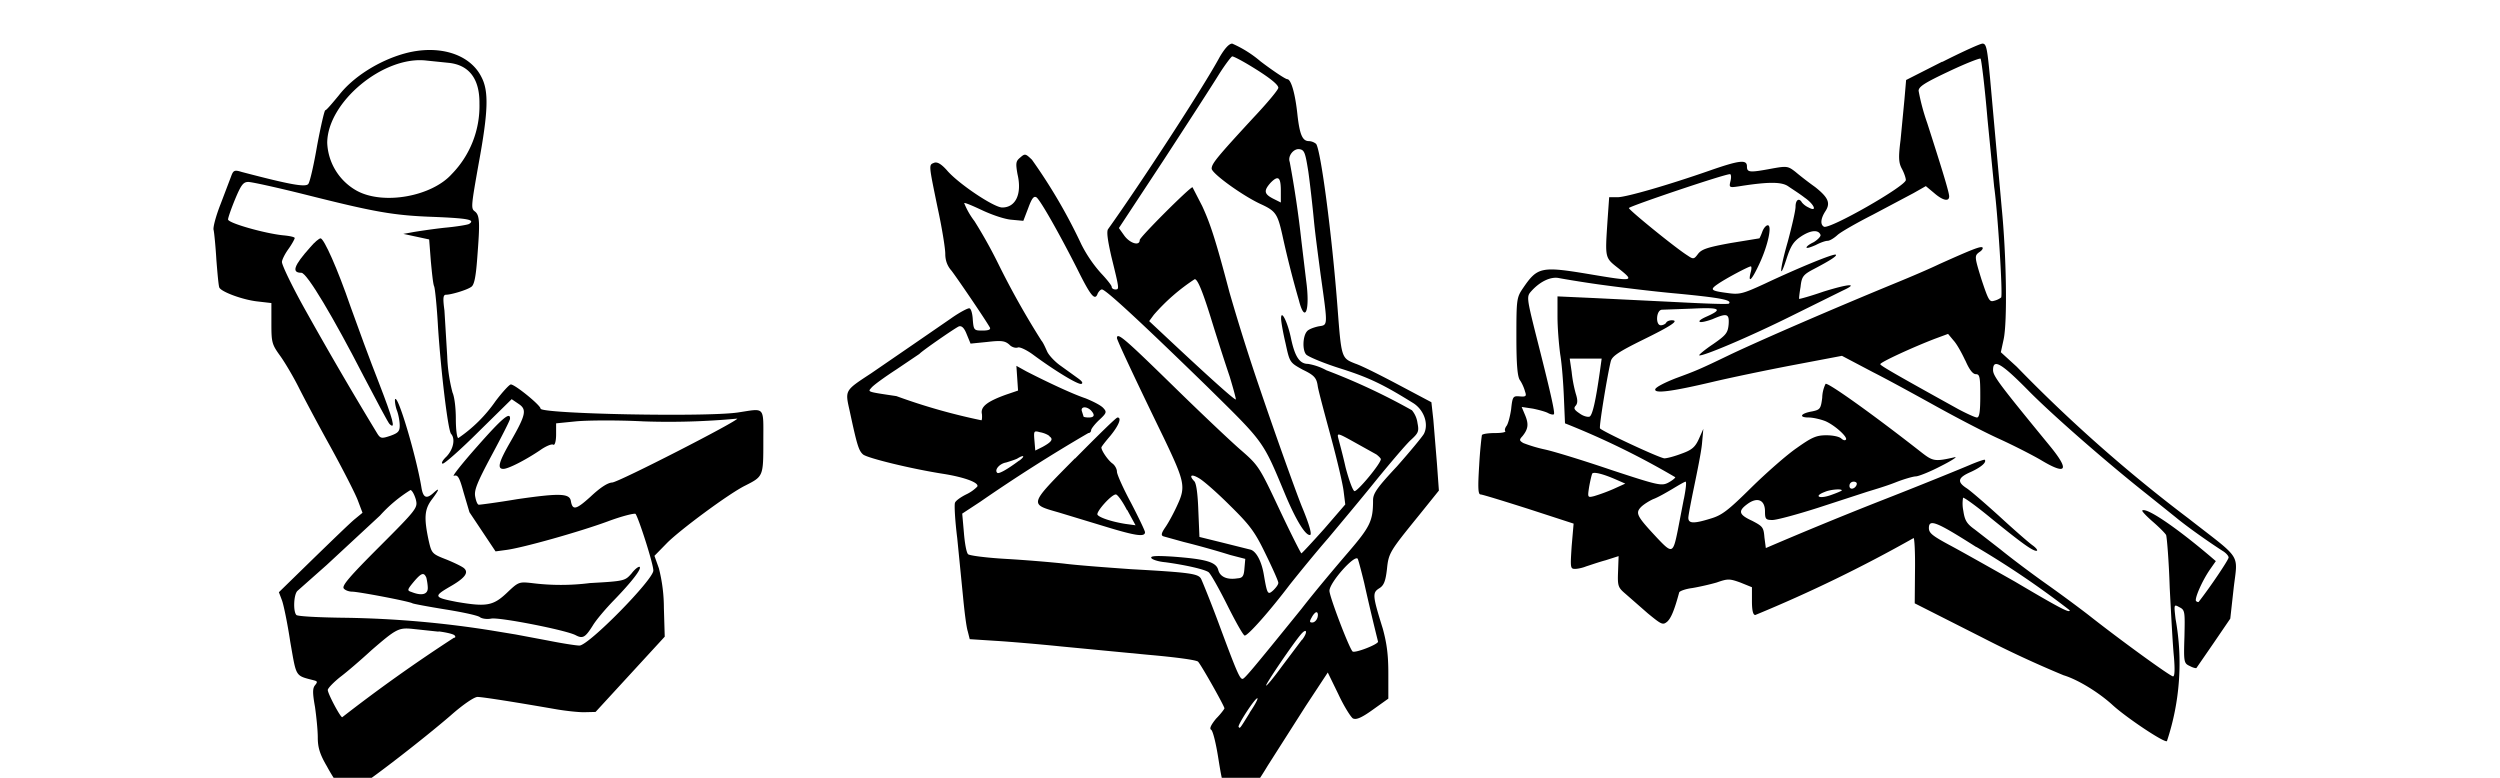 <svg xmlns="http://www.w3.org/2000/svg" viewBox="0 0 90 28">
  <path d="M43.91 2.05c-.58 1.08-2.87 4.59-4.02 6.2-.06.09-.01.42.12.99.29 1.18.29 1.18.14 1.18-.07 0-.13-.04-.13-.1 0-.04-.17-.26-.38-.48a4.8 4.8 0 01-.71-1.04 19.6 19.6 0 00-1.78-3.05c-.23-.22-.25-.23-.42-.08-.16.13-.17.2-.1.6.17.72-.07 1.2-.55 1.2-.3 0-1.6-.87-2-1.35-.2-.22-.34-.3-.45-.26-.2.08-.2.04.12 1.6.16.73.28 1.48.28 1.68 0 .23.07.43.22.6.18.23 1.19 1.71 1.38 2.04.05.08-.03.12-.26.12-.3 0-.32-.01-.35-.4-.01-.2-.06-.39-.12-.4-.04-.02-.35.14-.66.36l-1.38.95-1.5 1.03c-.96.63-.94.6-.77 1.36.26 1.21.32 1.42.48 1.56.15.13 1.74.52 2.9.7.75.12 1.3.32 1.21.46a1.4 1.4 0 01-.4.28c-.2.1-.38.23-.4.3-.03.06 0 .63.08 1.27l.21 2.12c.05.53.12 1.09.17 1.24l.07.28.93.06c.5.03 1.56.12 2.34.2l3.13.3c1.03.09 1.76.19 1.82.25.11.11.95 1.6.95 1.68 0 .02-.13.2-.3.37-.18.22-.25.36-.18.4.06.03.17.47.25.97.16 1 .18 1.07.38 1.07.07 0 .24.07.36.15.13.08.28.13.35.1.07-.03.39-.48.7-1l1.37-2.15.79-1.2.38.78c.2.43.44.81.52.87.11.06.29 0 .72-.31l.56-.4v-.9c0-.66-.05-1.07-.2-1.62-.37-1.19-.38-1.29-.13-1.45.17-.1.23-.26.28-.69.06-.59.1-.64 1.17-1.96l.7-.87-.07-.97-.13-1.58-.07-.63-1.15-.61c-.64-.34-1.35-.7-1.59-.78-.5-.2-.5-.19-.64-2.03-.2-2.62-.6-5.65-.77-5.88a.44.44 0 00-.26-.1c-.23 0-.33-.23-.41-.93-.08-.78-.23-1.3-.37-1.3-.06 0-.5-.29-.96-.64a4.1 4.1 0 00-1.02-.64c-.11 0-.26.16-.45.48zm1.02.27c.67.4 1.09.71 1.09.84 0 .07-.4.55-.9 1.08-1.3 1.41-1.5 1.65-1.5 1.83 0 .17 1.09.96 1.75 1.27.55.25.62.35.79 1.1a36.46 36.46 0 00.6 2.37c.22.87.41.36.26-.72l-.17-1.42a38 38 0 00-.42-2.84c-.08-.21.14-.49.35-.46.18.03.21.12.32.81.06.43.15 1.22.2 1.75s.17 1.4.24 1.94c.27 1.93.27 1.82-.08 1.88-.18.04-.36.11-.41.18-.15.17-.17.67-.03.83.07.08.64.32 1.28.52 1.04.33 1.56.6 2.59 1.24.38.25.55.75.37 1.1-.07.12-.51.65-.97 1.17-.71.76-.86.97-.86 1.22 0 .74-.1.95-.9 1.88-.43.5-1.19 1.4-1.67 2.02-1.83 2.26-2.06 2.53-2.13 2.53-.1 0-.22-.28-.85-1.98-.3-.81-.6-1.54-.64-1.62-.1-.19-.39-.23-2.53-.35-.85-.06-1.93-.14-2.4-.2-.45-.05-1.4-.13-2.1-.17s-1.32-.12-1.36-.17c-.06-.06-.12-.4-.15-.78l-.06-.68.64-.42a59.31 59.31 0 013.9-2.48c.06 0 .1-.05.1-.1s.13-.22.29-.37c.27-.25.28-.29.15-.43-.09-.1-.37-.24-.64-.35-.48-.16-1.41-.6-2.13-.97l-.36-.2.06.89-.44.15c-.69.25-.92.44-.86.7.01.12 0 .22-.02.22a21.8 21.8 0 01-3.06-.87c-1.08-.16-1.03-.15-.9-.3.07-.09.47-.38.9-.66l.83-.56c.08-.1 1.28-.93 1.42-.99.1-.03.19.05.28.28l.14.34.6-.06c.52-.06.64-.04.8.1.08.09.23.13.3.1s.32.09.54.25c.74.55 1.63 1.1 1.75 1.06.07-.03.02-.1-.12-.2l-.61-.44c-.22-.15-.44-.39-.5-.52s-.14-.32-.21-.4a29.98 29.98 0 01-1.56-2.78 17 17 0 00-.85-1.52 2.74 2.74 0 01-.37-.65c.03-.02.31.1.65.26s.8.32 1.05.34l.43.04.18-.47c.13-.35.2-.44.3-.37.16.14.82 1.31 1.45 2.55.5 1.01.65 1.19.75.9.04-.07.1-.14.15-.14.14 0 1.52 1.29 3.78 3.49 2.07 2.04 2 1.93 2.8 3.85.36.87.72 1.5.9 1.5.1.02-.01-.37-.29-1.04-.2-.5-.9-2.44-1.53-4.3a74.82 74.82 0 01-1.07-3.4c-.5-1.9-.69-2.47-.98-3.1l-.35-.68c-.1 0-1.9 1.8-1.9 1.9 0 .23-.35.12-.55-.15l-.2-.28 1.6-2.43c.88-1.35 1.78-2.74 2-3.1.22-.35.45-.65.48-.65.05 0 .3.13.57.29zm1.18 4.56v.41l-.28-.14c-.33-.17-.34-.29-.08-.58.27-.27.36-.19.36.3zm-2.53 4.53c.23.75.54 1.71.69 2.15.13.43.23.8.22.82-.04.03-.95-.79-2.34-2.09l-.78-.73.17-.23a7.08 7.08 0 011.47-1.28c.1 0 .27.4.57 1.36zm-4.31 3.36c.16.17.13.26-.08.26-.1 0-.18-.02-.18-.03l-.06-.19c-.06-.17.15-.2.32-.04zm-1.49.94c.15.1.08.2-.25.38l-.26.13-.03-.36c-.03-.35-.02-.36.2-.3.13.02.29.09.34.14zm-1.09.87c-.4.3-.74.5-.79.44-.11-.1.08-.33.32-.37.13-.04.32-.1.4-.14.24-.15.3-.1.08.07zm12.42 4.4a82.62 82.62 0 00.5 2.12c0 .1-.85.43-.92.35-.14-.16-.83-1.98-.83-2.18 0-.3.92-1.33 1.02-1.15.03.07.13.45.23.86zm-1.68 1.25c-.03.1-.11.18-.19.18-.1 0-.1-.04-.02-.18.05-.1.13-.19.17-.19.05 0 .07.08.04.19zm-.56.8l-.73.97c-.29.4-.54.7-.56.68-.03-.04.96-1.5 1.25-1.84.22-.26.26-.08.04.2zm-1.88 2.63c-.37.6-.35.57-.4.51s.62-1.09.68-1.03c.02.02-.1.25-.28.51z"/>
  <path d="M46.12 11.48c0 .1.07.5.16.88.15.69.15.69.62.95.42.2.5.3.54.6.03.18.25 1 .47 1.81s.43 1.7.46 1.96l.06.48-.76.88c-.43.48-.8.88-.82.88s-.38-.71-.79-1.58c-.72-1.53-.75-1.58-1.38-2.13-.35-.3-1.47-1.36-2.47-2.34-1.69-1.65-2-1.93-2-1.7 0 .07.62 1.4 1.69 3.6.75 1.57.79 1.75.49 2.4-.12.27-.32.64-.43.8-.16.23-.17.31-.07.34l.72.2a31.27 31.27 0 011.68.47l.54.14-.03.34c-.02.27-.06.35-.25.36-.37.06-.62-.05-.69-.29-.07-.3-.44-.4-1.61-.49-.62-.04-.85-.03-.8.05.02.05.25.13.5.15.74.1 1.43.26 1.56.36.07.05.37.58.67 1.18s.58 1.1.63 1.1c.12 0 .9-.88 1.62-1.83.35-.44.97-1.2 1.39-1.68.4-.48 1.19-1.42 1.72-2.08.54-.66 1.1-1.32 1.26-1.46.26-.24.29-.3.23-.6a.9.9 0 00-.2-.46 22.81 22.81 0 00-3.08-1.44 2.1 2.1 0 00-.66-.23c-.3 0-.47-.25-.61-.9-.12-.6-.37-1.1-.36-.72zm3.43 4.88c.08.06.16.14.16.17 0 .16-.85 1.18-.95 1.15-.06-.02-.2-.4-.32-.86-.1-.45-.23-.92-.26-1.04-.05-.2-.03-.2.58.14l.79.44zm-5.27 1.84c.71.7.89.93 1.28 1.74.25.51.46.98.46 1.04 0 .07-.09.18-.18.27-.2.18-.22.15-.34-.55-.08-.49-.27-.84-.47-.91l-1-.25-.85-.21-.04-.95c-.02-.58-.07-.99-.15-1.06-.2-.21-.1-.27.18-.1.16.09.66.53 1.11.98zM38.7 16.5c-1.67 1.69-1.66 1.64-.58 1.95l1.68.51c1.08.33 1.42.38 1.42.2 0-.05-.23-.53-.5-1.05-.28-.52-.51-1.03-.51-1.13s-.08-.24-.17-.3c-.16-.12-.39-.46-.39-.57 0-.03.15-.22.33-.43.3-.37.41-.65.25-.65-.05 0-.73.67-1.53 1.48zm1.88 1.86l.3.55-.37-.05c-.5-.08-.94-.23-1-.33-.06-.1.5-.73.66-.73.06 0 .24.25.4.56zM69.92 2.22l-1.3.66-.06.7-.14 1.46c-.08.63-.07.82.05 1.04.08.15.14.33.14.4 0 .22-2.77 1.8-2.95 1.68-.14-.08-.11-.3.05-.55.2-.3.11-.5-.37-.88-.24-.17-.56-.42-.7-.54-.27-.21-.31-.22-.86-.12-.8.15-.89.14-.89-.08 0-.25-.25-.23-1.34.15-1.49.52-3.01.96-3.32.96h-.3l-.06.85c-.09 1.38-.1 1.32.42 1.73.56.45.53.46-1.07.19-1.74-.29-1.87-.26-2.39.5-.23.34-.24.4-.24 1.75 0 1.03.04 1.45.13 1.57.07.1.15.28.18.4.06.17.04.2-.19.18-.24-.02-.26 0-.31.47-.04.26-.11.53-.17.6-.05.07-.07.15-.04.18.03.04-.13.07-.37.07-.23 0-.44.03-.47.07-.01.04-.07.53-.1 1.1-.05.8-.04 1.04.05 1.04.06 0 .84.24 1.72.52l1.63.53-.07.81c-.05.77-.05.82.12.82.1 0 .28-.04.4-.09.13-.04.44-.15.7-.22l.47-.15-.02.56c-.02.52 0 .57.27.8l.8.7c.5.41.54.43.7.3.14-.13.26-.42.43-1.05.01-.05.23-.13.47-.16.24-.04.64-.13.88-.2.4-.14.46-.14.85 0l.42.17v.5c0 .34.04.5.12.5a51.4 51.4 0 005.7-2.77c.03 0 .06.52.05 1.17l-.01 1.18 2.43 1.23a39 39 0 002.93 1.36c.5.15 1.24.6 1.74 1.05.48.45 1.9 1.4 1.98 1.32a8.9 8.9 0 00.31-4.4c-.06-.53-.06-.53.14-.42.2.1.2.16.18 1.06-.03.93-.02.96.2 1.06.11.06.21.08.23.07l.62-.9.6-.88.12-1.08c.15-1.3.33-1-1.63-2.53a54.03 54.03 0 01-6.18-5.46l-.57-.52.1-.46c.14-.64.1-3.04-.07-4.75l-.42-4.68c-.1-1.05-.13-1.22-.27-1.22-.08 0-.74.3-1.45.66zm1.63 2.07l.24 2.44c.12.8.32 3.92.25 3.98a.68.68 0 01-.26.12c-.16.05-.2-.03-.45-.78-.25-.81-.25-.84-.08-.97.1-.06.15-.14.12-.17-.06-.06-.4.08-1.56.6-.33.16-1.03.46-1.57.68-2.38.98-4.75 2.01-5.9 2.55-1.2.58-1.29.61-2.02.88-.38.15-.7.31-.73.39-.05.17.58.09 2.1-.27.64-.15 1.93-.42 2.88-.6l1.74-.33 1.12.59c.63.32 1.68.9 2.33 1.26.67.37 1.64.88 2.19 1.13s1.23.6 1.52.77c.93.56 1.05.38.33-.5-1.82-2.22-2.05-2.52-2.05-2.74 0-.43.31-.24 1.33.8.92.92 2.84 2.59 4.22 3.68l1.01.81c.46.38 1.22.91 1.7 1.22.12.07.22.18.22.24 0 .08-.65 1.05-1.08 1.6-.02.01-.05 0-.09-.03-.07-.07.21-.72.5-1.14l.21-.3-.21-.18c-1.24-1.05-2.3-1.77-2.44-1.64-.01.03.15.2.38.4s.44.41.48.48c.03.09.1.94.13 1.9.05.96.11 2.08.15 2.47.04.47.03.72-.03.72-.1 0-1.94-1.34-2.98-2.16-.28-.22-.99-.75-1.57-1.16s-1.32-.97-1.65-1.24l-.94-.73c-.28-.2-.36-.32-.41-.67a1.28 1.28 0 01-.01-.47c.02-.03.48.3 1 .73 1.12.91 1.5 1.18 1.64 1.18.07 0 0-.1-.14-.2s-.7-.59-1.21-1.06c-.52-.47-1.04-.92-1.17-1-.35-.23-.3-.38.16-.58.37-.17.58-.35.5-.44-.02-.01-.26.07-.54.19s-1.77.73-3.31 1.33a148.2 148.2 0 00-4.03 1.66l-.05-.38c-.03-.37-.06-.4-.44-.6-.48-.22-.52-.35-.18-.6.36-.27.64-.16.64.26 0 .28.03.31.27.31.15 0 .89-.2 1.64-.44l1.78-.58c.23-.07.67-.2 1-.33.3-.12.65-.22.74-.22s.5-.16.9-.37c.4-.2.62-.35.5-.32-.7.16-.78.15-1.18-.16-1.76-1.38-3.4-2.55-3.47-2.48a1.2 1.2 0 00-.12.5c-.05.4-.08.43-.36.49-.42.07-.5.22-.13.22.15 0 .42.06.6.13.35.15.83.59.74.67-.04.04-.1.01-.16-.04-.07-.07-.3-.12-.54-.12-.36 0-.52.07-1.07.46-.35.24-1.08.88-1.63 1.42-.84.83-1.06 1-1.47 1.12-.61.19-.8.18-.8-.03 0-.08.1-.6.21-1.13s.25-1.22.28-1.52l.05-.55-.16.36c-.13.29-.25.4-.62.53-.26.1-.53.17-.62.17-.16 0-2.26-.98-2.32-1.08-.04-.07.28-2 .39-2.42.05-.18.29-.34 1.14-.76 1.02-.5 1.35-.71 1.05-.71-.07 0-.17.03-.2.09-.02.04-.11.09-.19.09-.2 0-.17-.55.04-.56l1.1-.04c1-.05 1.11.02.5.29-.18.08-.3.16-.23.19.06.02.26-.03.45-.1.53-.23.61-.2.58.2-.03.3-.1.38-.56.7-.3.2-.51.38-.5.4.08.07 1.82-.67 3.29-1.4l1.88-.93c.59-.27.23-.25-.7.04-.46.16-.86.27-.87.26s.01-.2.05-.43c.04-.37.09-.44.47-.64.63-.33.85-.48.8-.52-.05-.06-1.34.47-2.55 1.04-.8.37-.92.4-1.34.34-.62-.08-.66-.12-.35-.33.29-.2 1.1-.63 1.18-.63.03 0 .03.1-.01.23-.1.42.06.24.33-.35.3-.65.45-1.36.29-1.36-.06 0-.15.1-.2.24s-.1.23-.1.23l-1.04.17c-.82.15-1.04.22-1.17.39-.15.2-.17.2-.39.05-.43-.27-2.1-1.63-2.1-1.7 0-.06 3.46-1.23 3.64-1.22.04 0 .05.11.02.24-.06.24-.05.25.29.2 1.07-.17 1.55-.17 1.79 0 .13.09.4.26.58.4.35.24.48.54.15.36a.68.68 0 01-.24-.18c-.1-.18-.23-.1-.23.15 0 .14-.13.7-.28 1.26-.3 1.04-.32 1.48-.03.57.14-.42.24-.58.51-.76.35-.23.63-.25.7-.05.01.05-.1.17-.25.26-.17.08-.28.17-.25.2.03.02.17-.03.33-.1.15-.08.34-.15.42-.15s.24-.1.36-.21c.12-.11.7-.44 1.27-.73l1.47-.78.44-.25.3.25c.31.27.54.32.54.12 0-.14-.24-.93-.79-2.64a7.63 7.63 0 01-.31-1.16c0-.15.22-.29 1.09-.7.59-.28 1.1-.48 1.14-.46.03.03.15 1 .25 2.18zm-13.99 5.95c.65.09 1.92.25 2.83.33 1.55.15 1.98.23 1.85.36-.04.03-.84 0-1.8-.05l-3.05-.15-1.32-.06v.73c0 .4.05 1.01.1 1.37.06.35.11 1.05.13 1.53l.04.94a28.65 28.65 0 013.97 1.94c0 .03-.11.12-.26.2-.24.12-.37.09-2.04-.46-1-.34-2.07-.67-2.4-.74a5.24 5.24 0 01-.77-.23c-.15-.09-.15-.12-.03-.25.2-.25.23-.42.1-.74l-.13-.31.4.06c.2.04.46.11.55.16s.2.07.21.04c.05-.04-.14-.87-.66-2.91-.32-1.28-.32-1.33-.16-1.51.31-.35.7-.54 1-.48.15.03.8.14 1.44.23zm13.19 2.73c.14.33.27.5.38.5.14 0 .16.1.16.78 0 .56-.03.78-.12.78-.06 0-.37-.14-.67-.3-2.31-1.28-2.81-1.57-2.81-1.62 0-.07 1.17-.61 1.98-.92l.46-.17.2.24c.12.13.3.46.42.72zm-13.15.37c-.15 1.07-.27 1.62-.38 1.66-.07.02-.23-.02-.36-.12-.18-.12-.22-.18-.14-.27.08-.09.08-.21.01-.43a4.7 4.7 0 01-.15-.79l-.07-.48h1.15l-.06.43zm.59 3.93l.32.14-.44.2a6.5 6.5 0 01-.68.25c-.24.06-.24.05-.18-.34.04-.22.09-.43.11-.47.05-.07.37 0 .87.22zm2.43.68l-.22 1.14c-.17.84-.2.85-.74.28-.72-.77-.79-.89-.6-1.1.09-.1.3-.23.45-.3.17-.06.48-.24.7-.37.23-.14.44-.26.47-.26.04 0 .01.27-.06.62zm6.22-.5c-.06.16-.26.2-.26.04 0-.09.07-.15.15-.15s.13.04.11.1zm-.53.2c0 .02-.19.1-.42.18-.41.14-.6.03-.2-.12.2-.09.61-.12.61-.06zm4.84 2.04a32.33 32.33 0 013.36 2.28c0 .1-.23 0-1.97-1.03-.92-.52-2-1.13-2.38-1.33-.59-.32-.72-.42-.72-.6 0-.34.27-.23 1.7.68zM14.55 1.93c-.92.26-1.84.84-2.35 1.5-.24.29-.45.54-.49.54-.03 0-.16.56-.29 1.25-.12.7-.26 1.32-.32 1.4-.09.13-.65.03-2.4-.43-.26-.08-.3-.06-.38.16l-.38 1c-.17.43-.28.85-.25.93.02.08.07.57.1 1.08.04.5.08.96.11 1 .1.16.84.43 1.35.49l.52.06v.74c0 .69.02.75.33 1.18.17.24.47.75.65 1.11s.7 1.34 1.15 2.15c.45.82.89 1.68.98 1.92l.17.45-.28.23c-.16.13-.83.78-1.5 1.43l-1.23 1.2.11.29c.06.16.2.83.3 1.5.23 1.3.16 1.2.88 1.39.1.03.1.06.01.17s-.09.28 0 .78c.05.35.1.84.1 1.1 0 .35.07.6.33 1.04.17.32.41.68.52.8l.22.2.41-.27c.57-.36 2.36-1.75 3.3-2.56.44-.39.85-.67.97-.67.17 0 1.26.17 2.87.45.3.05.73.1.96.1l.42-.01 2.49-2.71-.03-1.02a5.82 5.82 0 00-.18-1.44l-.16-.45.46-.47c.47-.47 2.22-1.77 2.81-2.06.65-.33.65-.33.65-1.59 0-1.29.08-1.19-.92-1.04-1.17.17-7.1.05-7.1-.14 0-.12-.92-.87-1.07-.87-.05 0-.3.27-.55.6a5.16 5.16 0 01-1.34 1.33c-.05 0-.09-.31-.09-.69 0-.4-.05-.8-.12-.95a5.97 5.97 0 01-.19-1.3l-.1-1.65c-.06-.45-.05-.57.06-.57.18 0 .75-.17.9-.28.11-.06.17-.35.22-1.03.1-1.3.1-1.56-.1-1.7-.13-.1-.11-.23.15-1.7.35-1.9.37-2.62.1-3.13-.42-.84-1.56-1.18-2.78-.84zm1.58.33c.76.07 1.14.58 1.13 1.47a3.5 3.5 0 01-1 2.54c-.72.8-2.45 1.12-3.41.6a2.07 2.07 0 01-1.07-1.73c.01-1.47 2.03-3.14 3.57-2.96l.78.08zM10.97 7c2.54.64 3.2.76 4.69.81 1.18.05 1.46.1 1.23.25-.04.03-.45.1-.9.14-.45.05-.97.13-1.14.16l-.33.06.93.2.06.78c.04.42.08.83.12.91.03.07.1.74.14 1.49.11 1.64.36 3.71.47 3.82.16.18.08.56-.17.82-.14.13-.2.25-.13.25s.66-.52 1.3-1.16l1.18-1.16.25.17c.3.2.27.38-.28 1.34-.44.76-.5 1-.27 1 .18 0 .8-.32 1.32-.67.21-.15.43-.24.48-.2.05.03.1-.12.1-.37v-.4l.7-.07c.39-.04 1.5-.05 2.46 0a26.38 26.38 0 003.36-.1c.06.07-4.27 2.29-4.5 2.3-.17.01-.44.19-.78.51-.53.48-.65.5-.71.15-.05-.27-.41-.28-1.93-.06-.71.12-1.33.2-1.38.2s-.1-.12-.13-.28c-.05-.23.05-.49.59-1.5.36-.67.66-1.26.66-1.31.02-.28-.28-.03-1.17.98-.55.62-.93 1.1-.85 1.07.14-.05.2.05.35.6l.21.71.48.72.46.69.37-.05c.58-.07 2.67-.66 3.67-1.03.51-.19.95-.3 1-.27.11.15.64 1.79.64 2.04 0 .33-2.33 2.7-2.66 2.7-.12 0-.63-.08-1.13-.18l-1.17-.22-.85-.14a36.73 36.73 0 00-5.26-.46c-.94-.01-1.73-.05-1.78-.1-.12-.12-.1-.74.04-.87l1.05-.93 1.92-1.78a5.05 5.05 0 011.1-.92c.06.02.14.17.19.34.07.3.06.33-1.31 1.7-1.1 1.1-1.37 1.42-1.28 1.51.06.07.2.11.3.11.22 0 2.07.35 2.17.42.04.02.57.12 1.19.22s1.18.22 1.24.28c.07.05.24.08.4.05.29-.06 2.73.42 3.05.6.25.13.34.08.61-.35.12-.2.45-.59.75-.9.66-.68 1.01-1.14.94-1.21-.03-.03-.17.07-.29.23-.24.27-.24.28-1.5.35a8.29 8.29 0 01-2.1 0c-.46-.05-.48-.04-.9.36-.49.46-.73.5-1.79.32-.83-.16-.85-.2-.27-.54.53-.3.7-.5.54-.66-.05-.06-.34-.2-.63-.32-.54-.21-.55-.22-.66-.7-.17-.8-.15-1.11.11-1.46.28-.37.3-.46.07-.25-.26.24-.38.18-.44-.2-.18-1.1-.86-3.4-.95-3.16-.01.05.01.24.07.4s.1.4.1.54c0 .21-.06.27-.34.37-.3.1-.35.1-.46-.07a138.9 138.9 0 01-2.57-4.41c-.44-.78-.87-1.65-.87-1.78 0-.07.1-.28.23-.46s.23-.37.23-.4c0-.04-.2-.08-.43-.1-.66-.07-1.97-.44-1.97-.57 0-.06.11-.38.25-.72.22-.53.3-.63.48-.63.12 0 1.03.2 2.03.45zm4.38 13.8c.02.09.05.25.05.37 0 .23-.22.29-.59.14-.16-.05-.15-.08.08-.36.28-.33.37-.36.46-.15zm.44 1.93c.3.04.55.1.58.15.04.05.02.08-.03.08a57.62 57.62 0 00-4.02 2.86c-.07 0-.52-.85-.52-.98 0-.06.2-.27.45-.47.24-.18.74-.61 1.12-.96.89-.77.98-.82 1.48-.77l.94.1z"/>
  <path d="M11.17 8.9c-.6.67-.68.92-.32.92.2 0 1.15 1.6 2.25 3.74.46.88.87 1.65.92 1.7.24.24.13-.16-.38-1.48-.32-.81-.77-2.04-1.02-2.74-.47-1.37-.96-2.46-1.08-2.46-.05 0-.22.14-.37.32z"/>
</svg>
